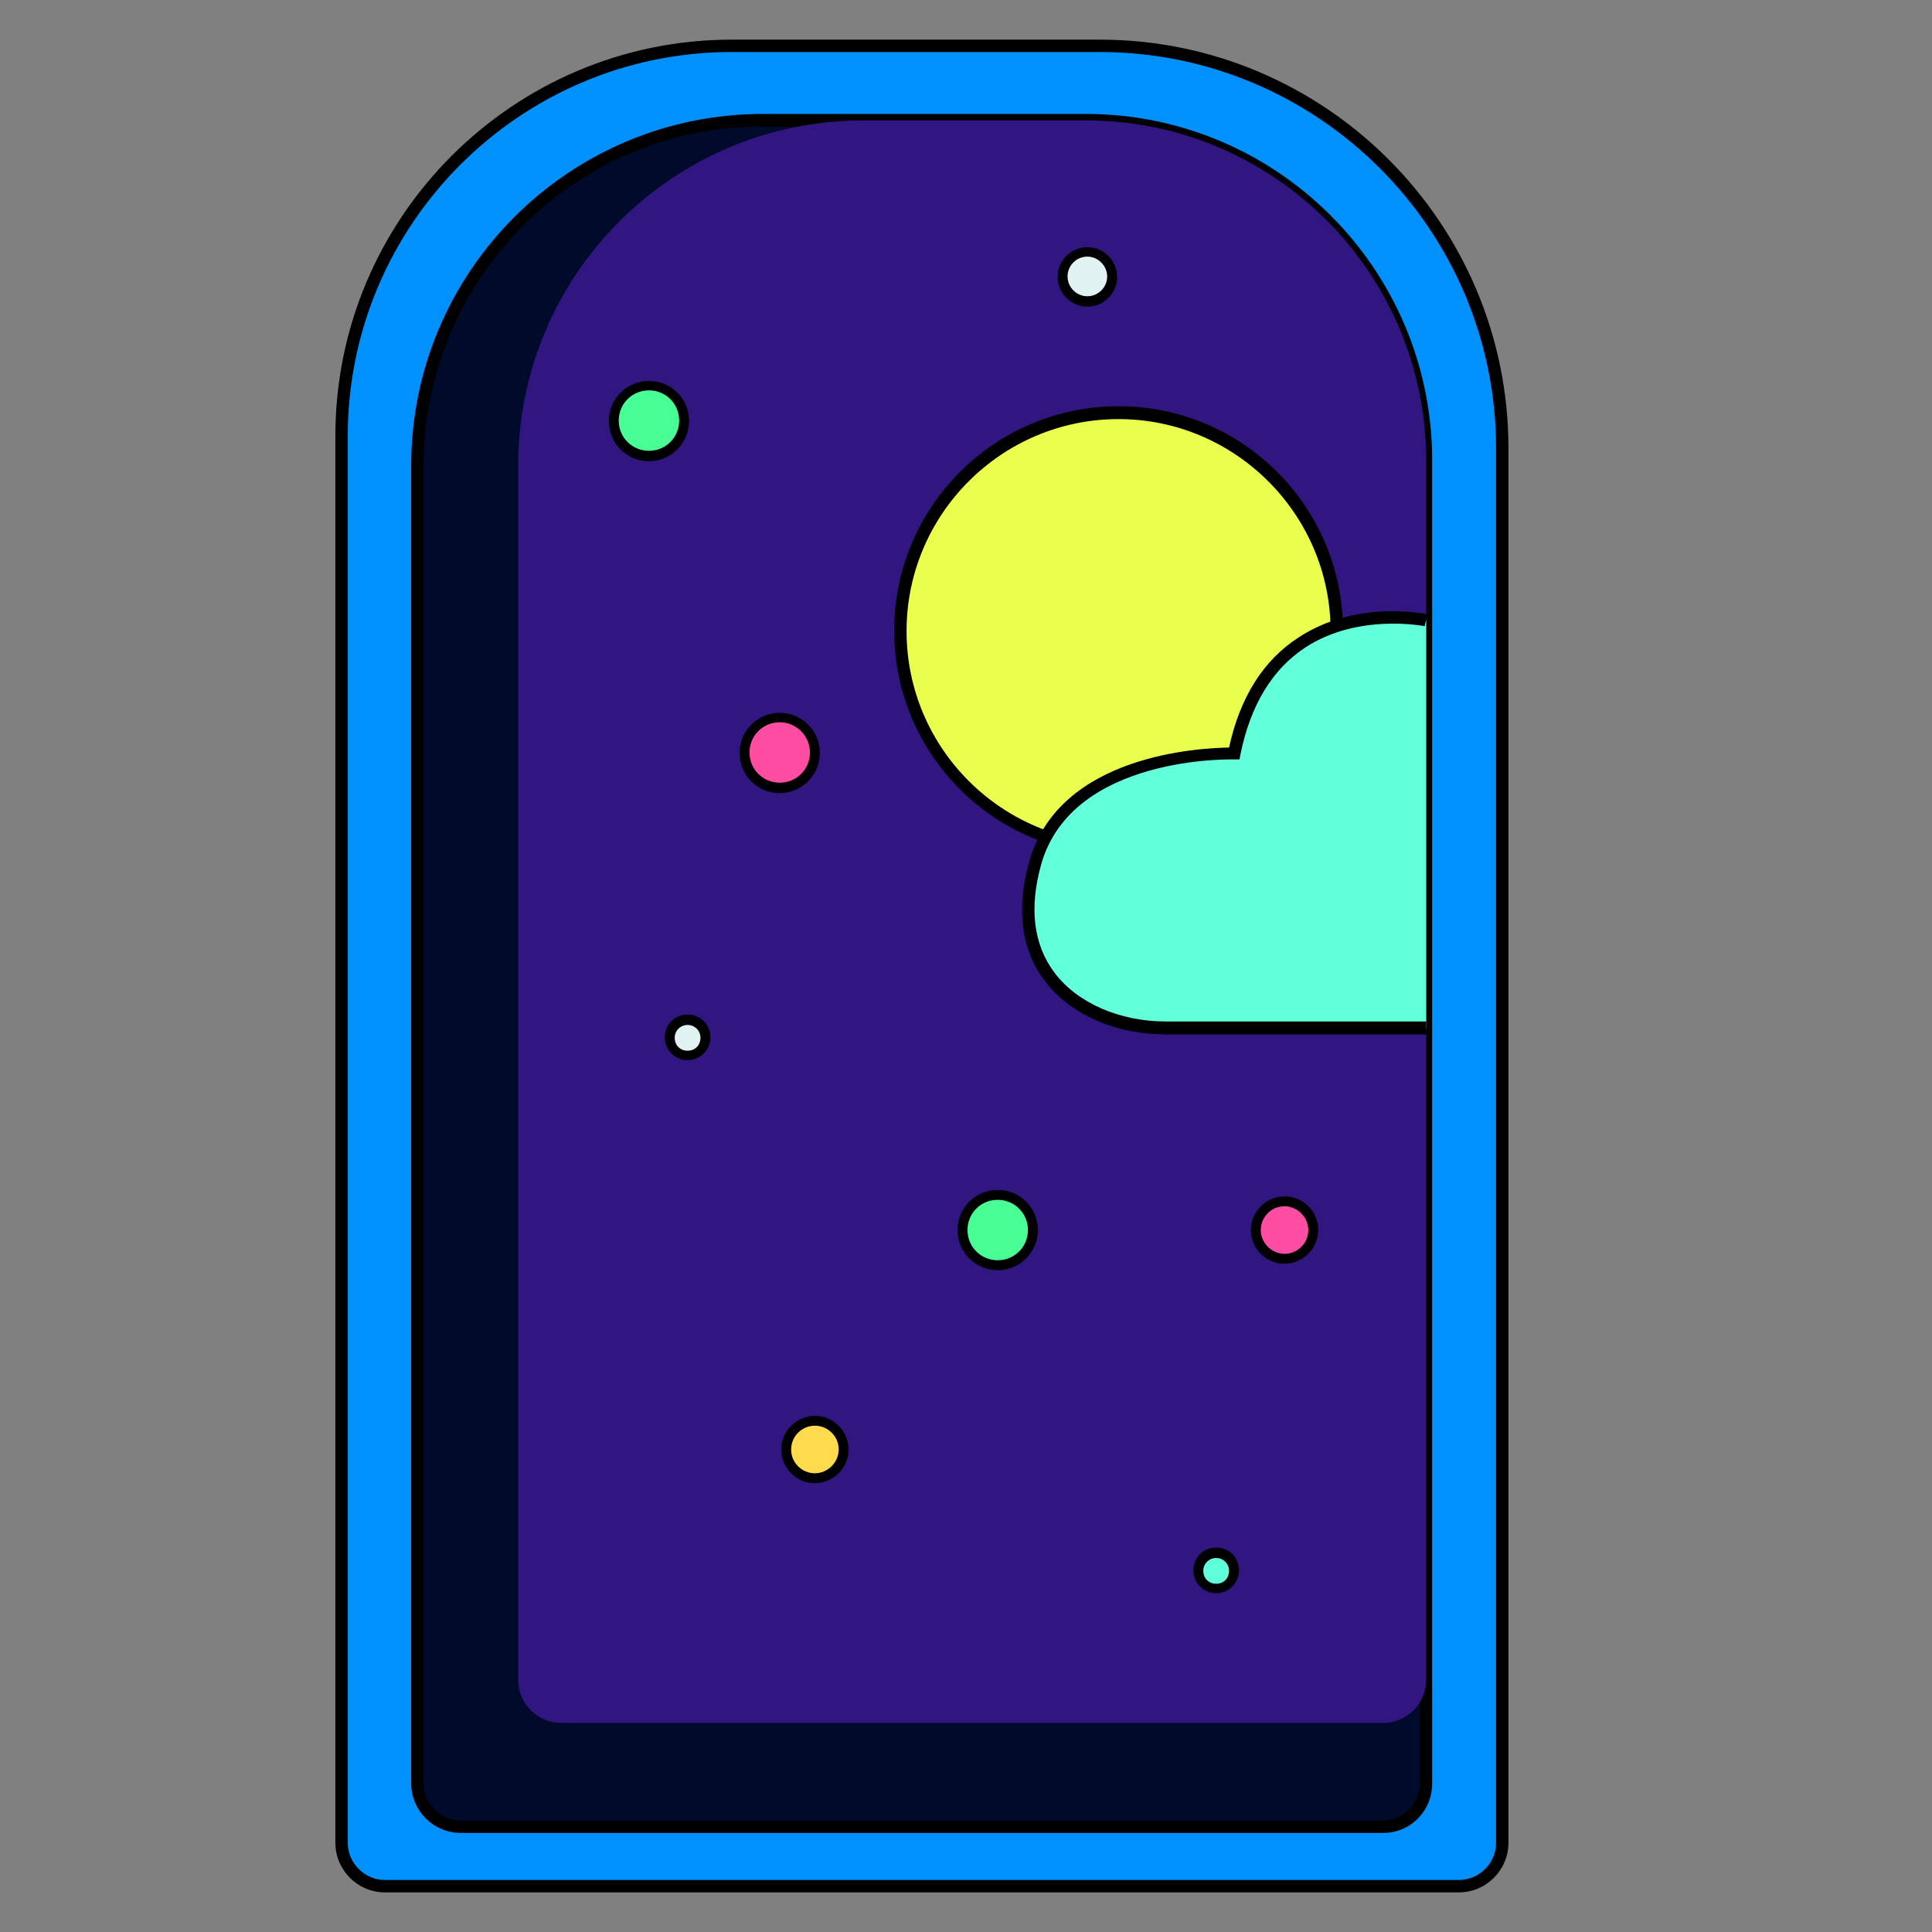 <?xml version="1.0" encoding="utf-8"?>
<!-- Generator: Adobe Illustrator 26.5.0, SVG Export Plug-In . SVG Version: 6.00 Build 0)  -->
<svg version="1.1" id="레이어_1" xmlns="http://www.w3.org/2000/svg" xmlns:xlink="http://www.w3.org/1999/xlink" x="0px"
	 y="0px" viewBox="0 0 390 390" style="enable-background:new 0 0 390 390;" xml:space="preserve">
<rect x="0" y="0" width="390" height="390" fill="#808080" stroke="none"/>
<g>
	<g>
		<path style="fill:#0091FF;" d="M294.5,380.7H77.7c-4.8,0-8.7-3.9-8.7-8.7V88c0-43.5,35.3-78.7,78.7-78.7H222
			c44.9,0,81.2,36.4,81.2,81.2V372C303.2,376.8,299.3,380.7,294.5,380.7z"/>
		<path d="M294.5,382H77.7c-5.5,0-10-4.5-10-10V88c0-44.1,35.9-80,80-80H222c45.5,0,82.5,37,82.5,82.5V372
			C304.5,377.5,300,382,294.5,382z M147.7,10.5C105,10.5,70.2,45.3,70.2,88v284c0,4.1,3.4,7.5,7.5,7.5h216.8c4.1,0,7.5-3.4,7.5-7.5
			V90.5c0-44.1-35.9-80-80-80H147.7z"/>
	</g>
</g>
<g>
	<path style="fill:#000B2B;" d="M279.2,368.8H93c-4.8,0-8.7-3.9-8.7-8.7V94c0-38.5,31.2-69.7,69.7-69.7h65.2
		c37.9,0,68.7,30.8,68.7,68.7v267.1C287.9,364.9,284,368.8,279.2,368.8z"/>
</g>
<g>
	<path d="M279.2,370H93c-5.5,0-10-4.5-10-10V94c0-39.1,31.8-71,71-71h65.2c38.6,0,69.9,31.4,69.9,69.9v267.1
		C289.1,365.6,284.7,370,279.2,370z M154,25.5c-37.8,0-68.5,30.7-68.5,68.5v266c0,4.1,3.4,7.5,7.5,7.5h186.1c4.1,0,7.5-3.4,7.5-7.5
		V93c0-37.2-30.3-67.4-67.4-67.4H154z"/>
</g>
<g>
	<g>
		<path style="fill:#311580;" d="M279.2,347.8H113.3c-4.8,0-8.7-3.9-8.7-8.7V94c0-38.5,31.2-69.7,69.7-69.7h44.9
			c37.9,0,68.7,30.8,68.7,68.7v246.1C287.9,343.9,284,347.8,279.2,347.8z"/>
	</g>
	<g>
		<g>
			<circle style="fill:#EAFF4D;" cx="225.8" cy="127.3" r="44"/>
			<path d="M225.8,172.6c-25,0-45.3-20.3-45.3-45.3s20.3-45.3,45.3-45.3c25,0,45.3,20.3,45.3,45.3S250.7,172.6,225.8,172.6z
				 M225.8,84.6c-23.6,0-42.8,19.2-42.8,42.8s19.2,42.8,42.8,42.8s42.8-19.2,42.8-42.8S249.3,84.6,225.8,84.6z"/>
		</g>
	</g>
	<g>
		<g>
			<path style="fill:#61FFDA;" d="M287.9,125.3c0,0-32-6.9-38.8,26.9c0,0-33.6-1.3-40.1,22s11,33.4,26.3,33.4s52.6,0,52.6,0"/>
			<path d="M287.9,208.8h-52.6c-10.1,0-19.3-4-24.4-10.8c-4.8-6.3-5.8-14.7-3.1-24.2c6.1-21.5,34.5-22.8,40.3-22.9
				c2.2-10.1,6.9-17.6,14-22.2c11.7-7.7,25.4-4.8,26-4.7l-0.5,2.4c-0.1,0-13.4-2.7-24.1,4.3c-6.7,4.4-11.1,11.7-13.1,21.6l-0.2,1
				l-1.1,0c-0.3,0-32.6-0.9-38.9,21.1c-2.5,8.9-1.6,16.3,2.7,22c4.6,6.1,13.2,9.8,22.4,9.8h52.6V208.8z"/>
		</g>
	</g>
	<g>
		<g>
			<circle style="fill:#47FF94;" cx="201.4" cy="248.3" r="7.1"/>
			<path d="M201.4,256.4c-4.5,0-8.1-3.6-8.1-8.1s3.6-8.1,8.1-8.1s8.1,3.6,8.1,8.1S205.9,256.4,201.4,256.4z M201.4,242.2
				c-3.4,0-6.1,2.7-6.1,6.1s2.7,6.1,6.1,6.1s6.1-2.7,6.1-6.1S204.8,242.2,201.4,242.2z"/>
		</g>
	</g>
	<g>
		<g>
			<circle style="fill:#FFDB4D;" cx="164.5" cy="292.6" r="5.8"/>
			<path d="M164.5,299.4c-3.8,0-6.8-3.1-6.8-6.8s3.1-6.8,6.8-6.8s6.8,3.1,6.8,6.8S168.2,299.4,164.5,299.4z M164.5,287.8
				c-2.7,0-4.8,2.2-4.8,4.8c0,2.7,2.2,4.8,4.8,4.8s4.8-2.2,4.8-4.8C169.3,289.9,167.1,287.8,164.5,287.8z"/>
		</g>
	</g>
	<g>
		<g>
			<circle style="fill:#E1F3F0;" cx="219.5" cy="55.9" r="5"/>
			<path d="M219.5,61.9c-3.3,0-6-2.7-6-6s2.7-6,6-6s6,2.7,6,6S222.8,61.9,219.5,61.9z M219.5,51.8c-2.2,0-4,1.8-4,4c0,2.2,1.8,4,4,4
				s4-1.8,4-4C223.5,53.7,221.7,51.8,219.5,51.8z"/>
		</g>
	</g>
	<g>
		<g>
			<circle style="fill:#FF4DA3;" cx="157.4" cy="152" r="7.1"/>
			<path d="M157.4,160.1c-4.5,0-8.1-3.6-8.1-8.1s3.6-8.1,8.1-8.1s8.1,3.6,8.1,8.1S161.8,160.1,157.4,160.1z M157.4,145.8
				c-3.4,0-6.1,2.7-6.1,6.1s2.7,6.1,6.1,6.1s6.1-2.7,6.1-6.1S160.7,145.8,157.4,145.8z"/>
		</g>
	</g>
	<g>
		<g>
			<circle style="fill:#E1F3F0;" cx="138.8" cy="209.5" r="3.6"/>
			<path d="M138.8,214c-2.5,0-4.6-2-4.6-4.6s2-4.6,4.6-4.6s4.6,2,4.6,4.6S141.3,214,138.8,214z M138.8,206.9c-1.4,0-2.6,1.1-2.6,2.6
				s1.1,2.6,2.6,2.6s2.6-1.1,2.6-2.6S140.2,206.9,138.8,206.9z"/>
		</g>
	</g>
	<g>
		<g>
			<circle style="fill:#5EFFD9;" cx="245.5" cy="317" r="3.6"/>
			<path d="M245.5,321.6c-2.5,0-4.6-2-4.6-4.6s2-4.6,4.6-4.6s4.6,2,4.6,4.6S248,321.6,245.5,321.6z M245.5,314.5
				c-1.4,0-2.6,1.1-2.6,2.6s1.1,2.6,2.6,2.6s2.6-1.1,2.6-2.6S246.9,314.5,245.5,314.5z"/>
		</g>
	</g>
	<g>
		<g>
			<circle style="fill:#47FF94;" cx="131" cy="84.9" r="7.1"/>
			<path d="M131,93.1c-4.5,0-8.1-3.6-8.1-8.1c0-4.5,3.6-8.1,8.1-8.1c4.5,0,8.1,3.6,8.1,8.1C139.1,89.4,135.5,93.1,131,93.1z
				 M131,78.8c-3.4,0-6.1,2.7-6.1,6.1s2.7,6.1,6.1,6.1s6.1-2.7,6.1-6.1S134.4,78.8,131,78.8z"/>
		</g>
	</g>
	<g>
		<g>
			<circle style="fill:#FF4DA3;" cx="259.3" cy="248.3" r="5.8"/>
			<path d="M259.3,255.1c-3.8,0-6.8-3.1-6.8-6.8s3.1-6.8,6.8-6.8c3.8,0,6.8,3.1,6.8,6.8S263,255.1,259.3,255.1z M259.3,243.5
				c-2.7,0-4.8,2.2-4.8,4.8s2.2,4.8,4.8,4.8c2.7,0,4.8-2.2,4.8-4.8S261.9,243.5,259.3,243.5z"/>
		</g>
	</g>
</g>
</svg>

